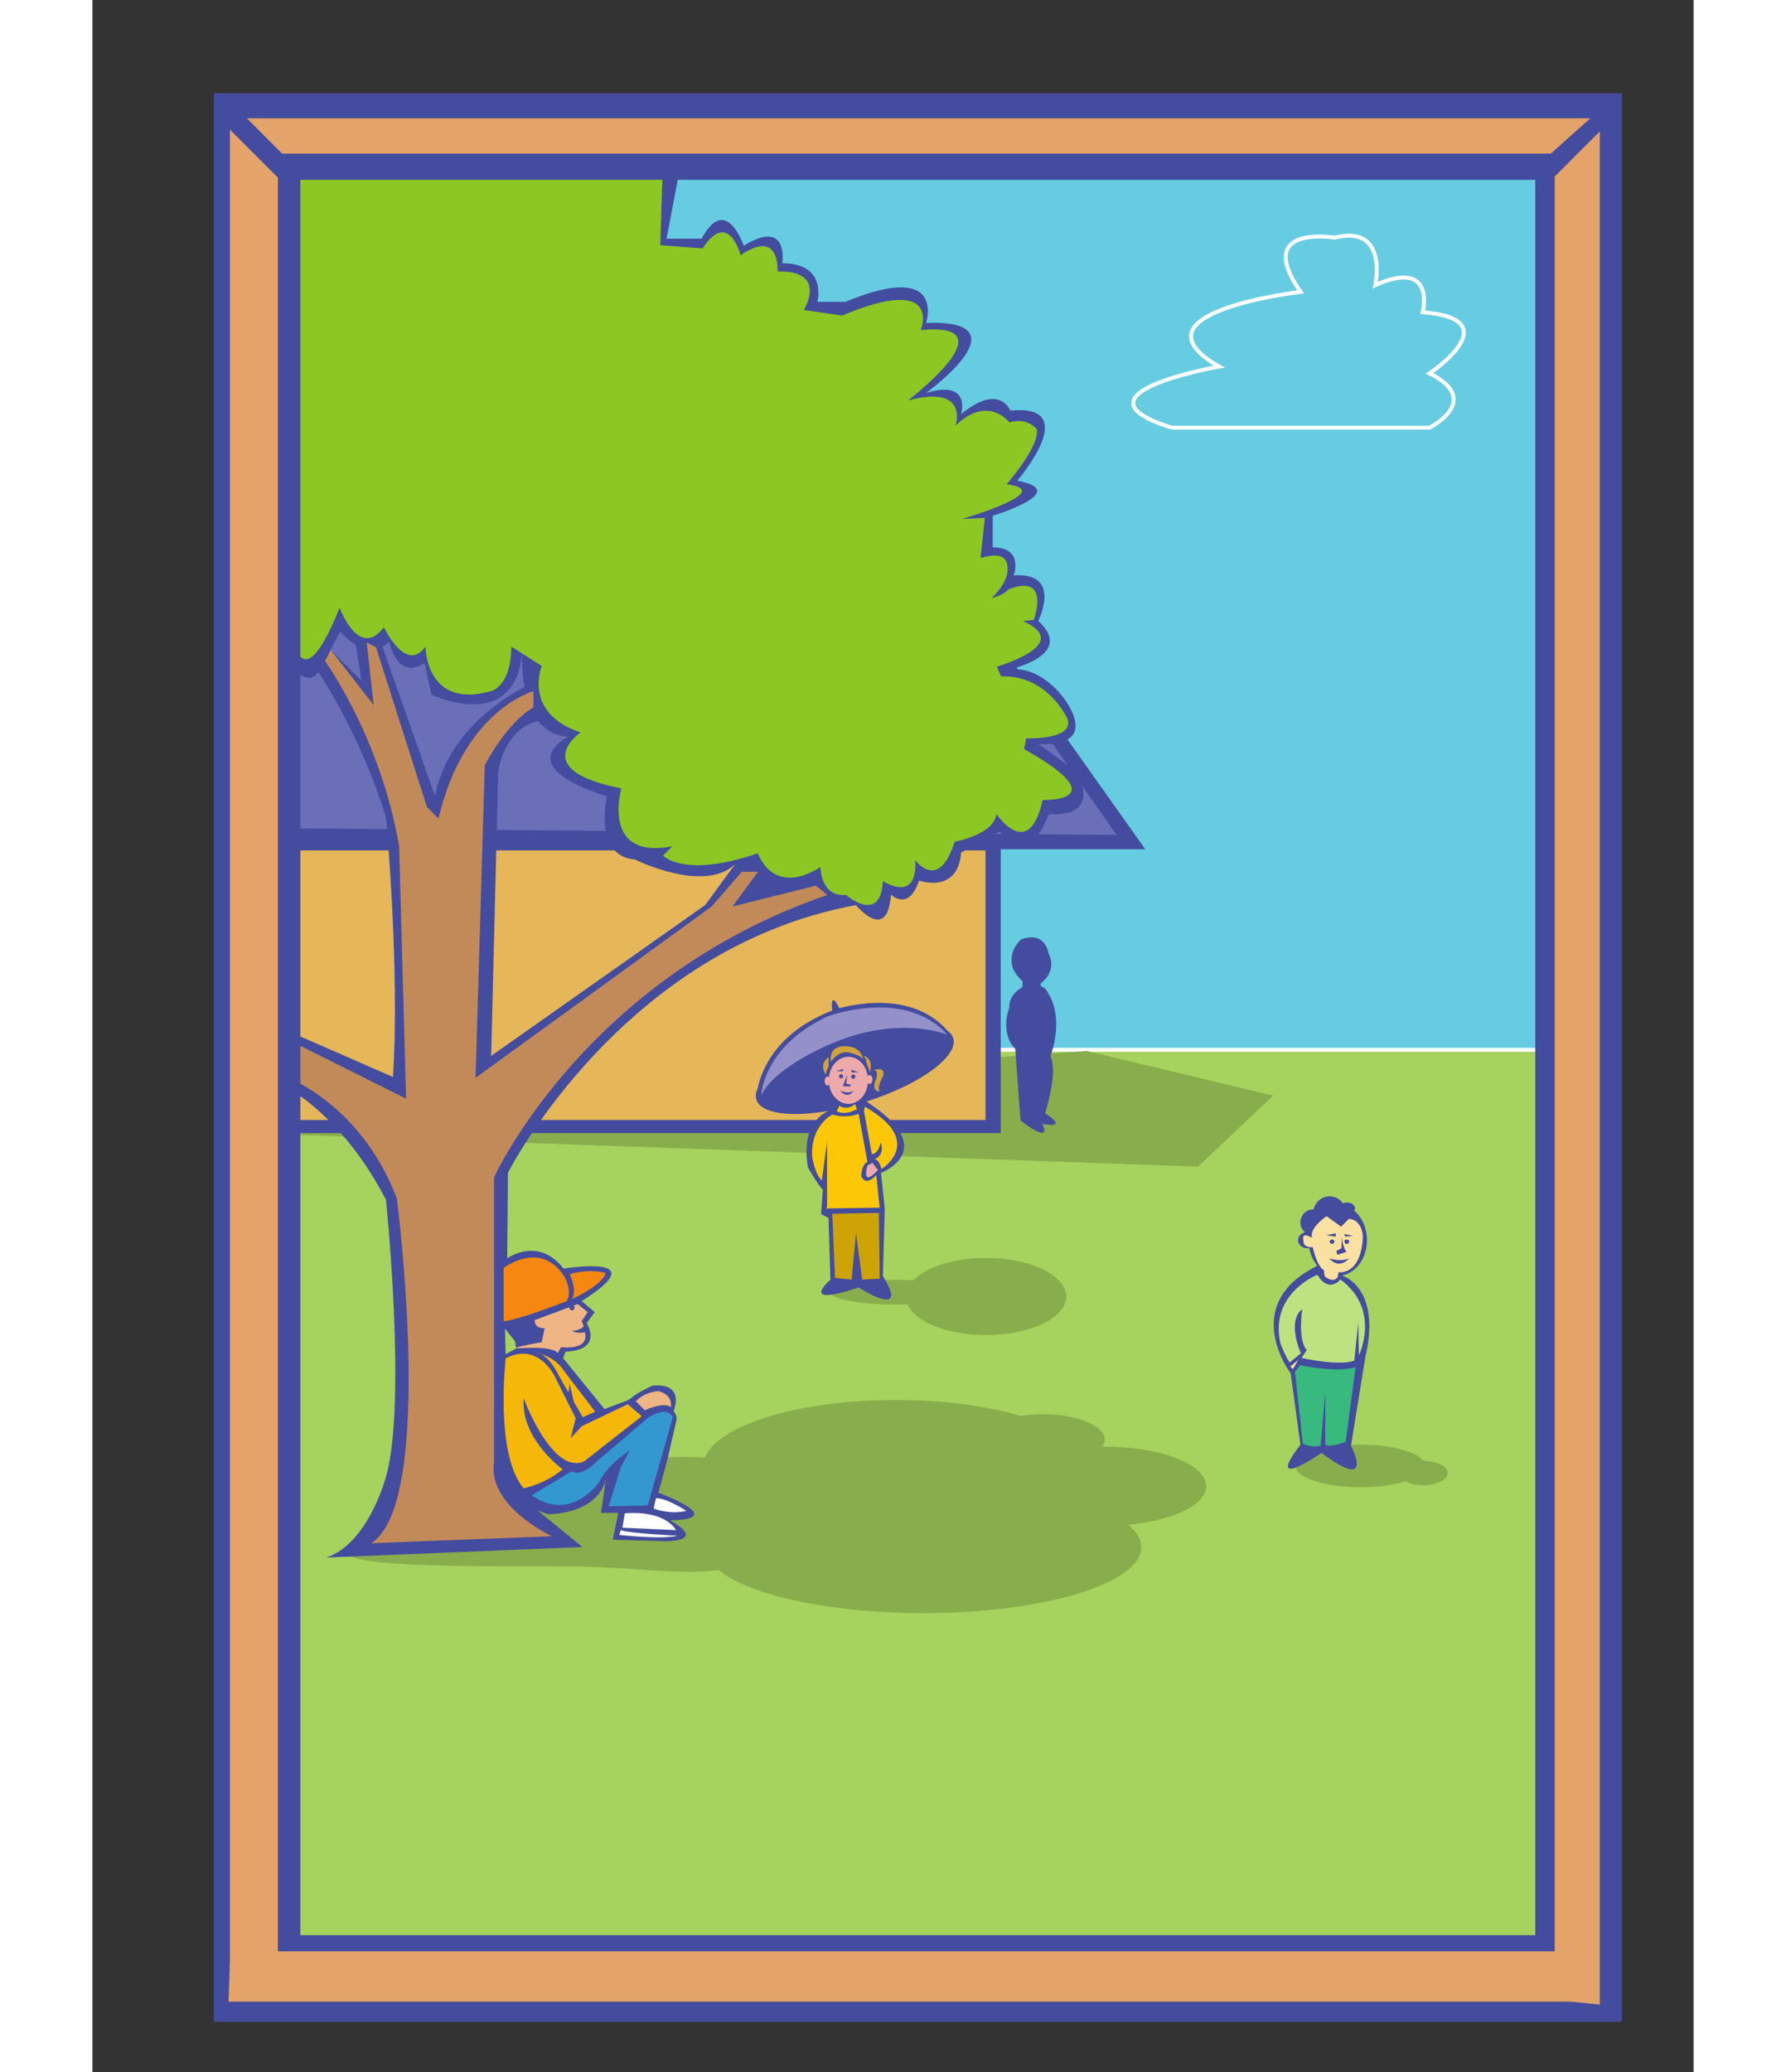 <?xml version="1.0" encoding="UTF-8"?>
<svg width="592.46" height="687.37" viewBox="0 0 612 792" xmlns="http://www.w3.org/2000/svg">
 <rect x="0" y="0" width="612" height="792" fill="#333333" stroke="none"/>
 <defs>
  <clipPath id="b">
   <path d="m75 749.95h485.15v-542.81h-485.15v542.81z"/>
  </clipPath>
  <clipPath id="a">
   <path d="m0 792h612v-792h-612v792z"/>
  </clipPath>
 </defs>
 <g transform="matrix(1.435 0 0 -1.435 -126.99 1083)">
  <g clip-path="url(#b)" fill="none" stroke="#fde17c" stroke-width="1.2">
   <g clip-path="url(#a)">
    <g transform="matrix(1.165 0 0 1.165 -5.211 -106.92)">
     <path d="m128.55 499.6h291.76v207.4h-291.76v-207.4z" fill="#65cce2" stroke="none"/>
     <path d="m420.31 287.95h-303.27v211.65h303.27v-211.65z" fill="#a6d35d" stroke="#fff" stroke-width=".9"/>
     <path d="m335.08,399.83c0,4.99-10.39,9.05-23.2,9.05-.19,0-.38-.02-.58-.02 .37.52.58,1.07.58,1.64 0,3.2-6.33,5.8-14.15,5.8-1.8,0-3.52-.15-5.11-.4-7.69,2.27-17.64,3.65-28.52,3.65-22.21,0-40.57-5.71-43.62-13.14-1.51.1-3.05.15-4.63.15-9.98,0-18.79-1.91-24.06-4.82-2.02.41-4.25.64-6.62.64-8.68,0-15.71-3.06-15.71-6.84 0-1.75 1.53-3.35 4.03-4.56-20.32-.78-35.11-3.17-35.11-6 0-3.46 22.81-3.48 50.1-3.48 14.1,0 26.11-2.03 35.11-.83 7.04-5.74 25.32-9.84 46.77-9.84 27.54,0 49.87,6.75 49.87,15.08 0,1.8-1.04,3.52-2.95,5.12 10.2.95 17.8,4.53 17.8,8.8" fill="#88ad4d" stroke="none"/>
     <path d="m384.74,405.63c-1.59,2.13-7.43,3.71-14.4,3.71-8.2,0-14.85-2.18-14.85-4.87s6.65-4.87 14.85-4.87c3.99,0 7.61.52 10.28,1.36 1.02-.55 2.48-.9 4.1-.9 3.07,0 5.56,1.25 5.56,2.78 0,1.54-2.48,2.78-5.54,2.79" fill="#88ad4d" stroke="none"/>
     <path d="m284.74,452.02c-7.35,0-13.67-2.09-16.59-5.1-1.24.07-2.53.1-3.87.1-8.35,0-15.12-1.27-15.12-2.83 0-1.57 6.77-2.84 15.12-2.84 .87,0 1.71.02 2.53.04 1.74-4 9.1-7 17.93-7 10.12,0 18.33,3.95 18.33,8.81 0,4.87-8.21,8.82-18.33,8.82" fill="#88ad4d" stroke="none"/>
     <path d="m122.6 480.32 210.62-7.42 17.17 16.23-42.68 10.21-25.98-1.86-159.13-17.16" fill="#88ad4d" stroke="none"/>
     <path d="m321.15 545.44-57.42 81.05h-146.04v-82.42h6.21v-63.52h164.2v64.89h33.05" fill="#434c9e" stroke="none"/>
     <path d="m119.24 483.55h165.39v61.64h-165.39v-61.64z" fill="#e5b758" stroke="none"/>
     <path d="m119.24 550.27v72.94h143.01l52.36-74.49-195.37 1.55" fill="#6a6fb8" stroke="none"/>
     <path d="m305.51 563.15-8.82 6.41s13.63-1.6 6.42 9.62c0 0-5.62 8.82-13.63 7.22 0 0 16.03 3.21 7.21 11.23 0 0 5.62 11.22-5.61 10.42 0 0 2.4 6.41-4.81 6.41v7.22s18.44 5.61 5.61 8.02c0 0 15.24 17.64-1.6 16.04 0 0-2.41 6.41-11.23-0.81 0 0 2.41 8.02-8.02 4.82 0 0 23.26 16.84 0 16.03 0 0 4.81 14.44-18.44 4.81h-6.41s2.4 8.82-8.02 8.82c0 0 1.6 10.43-8.82 4.01 0 0-4.01 12.03-9.63 1.61h-8.01l3.2 16.84-95.42-4.81 4.01-106.65c4.58-6.45 6.74-6.85 8.62-4.46 3.05-4.68 10.45-17.01 15.44-33.23 0 0 3.21-34.48 1.6-59.34l-25.66 11.23-1.6-12.03s14.43-5.61 25.66-27.26c0 0 4.81-46.51 0-63.35 0 0-4.01-15.23-13.63-18.44l58.53 2.41-17.64 14.43 0.45 50.52 0.18 20.6s25.93 51.34 79.56 61.19c0 0 7.21-8.82 8.01 2.4 0 0 4.01-4.01 6.42 3.21 0 0 8.82-3.21 9.62 6.41l8.82 4.81s6.42-8.82 11.23 4.01c0 0 12.03-1.6 6.41 9.63zm-170.6 27.88c0.65 1.32 1.36 2.74 2.21 4.19 0 0 1.43-1.83 3.55-3.03l1.27-8.2-7.03 7.04zm23.86-33.5-12.01 34.22c0.52 0.26 1.06 0.61 1.59 1.06 0 0 1.6-8.82 8.02-4.81l1.6-7.21s19.27-9.24 20.77 10.07c-0.09-1.67-0.13-4.91 0.47-8.31-4.58-2.4-17.79-10.48-20.44-25.02zm12.83-59.33 1.61 64.95s1.15 9.66 9.13 11.61c1.57-1.99 3.78-3.39 6.9-3.6 0 0-13.63-6.41 8.83-13.63 0 0-3.21-13.63 6.41-14.43 0 0 15.73-7.86 22.89-1.07l-6.85-9.35-48.92-34.48" fill="#434c9e" fill-rule="evenodd" stroke="none"/>
     <path d="m144.21 386.81 41.28 1.59s-14.82 6.88-13.23 16.94v65.09s20.64 45.52 76.21 64.57l-2.64 2.12-19.06-4.76 5.83 7.93h-3.71l-6.88-7.93-53.98-39.17 2.11 71.45s4.77 9.53 11.12 13.23v3.71s-15.88-4.24-21.7-29.11l-2.65 2.64-11.64 36.52-2.12 1.06 1.59-14.29-9.83 12.63-1.28-2.58s12.7-17.46 16.93-42.33l1.59-57.69-28.58 14.29-1.06-8.47s18.53-5.29 27.52-28.58c0 0 9-69.33-5.82-78.86" fill="#c38a59" stroke="none"/>
     <path d="m201.37 559.35s-4.76-16.41 11.64-13.23l-2.11-2.12s4.76-5.29 21.7 0.53c0 0 3.17-10.06 14.29-3.18 0 0-0.01-6.88 5.82-6.35 0 0 7.93-6.88 8.46 3.18 0 0 7.94-5.3 7.41 4.76 0 0 5.3-7.41 9 4.24 0 0 9 1.58 9.53 6.34 0 0 7.41-11.11 10.58 3.18 0 0 17.47-0.53-4.23 11.64l0.45 2.47s11.2-0.45 9.43 4.47c0 0-4.5 10.12-15.14 9.68l-0.99 2.23s17.9 5.1 5.96 10.43l2.48 0.24s4.04 10.93-5.89 6.96c0 0-0.32-1-3.79-1.99 0 0 3.16 2.74 3.66 5.89 0.04 0.27 0.06 0.54 0.06 0.81 0 3.47-2.72 3.49-6.19 2.49l0.98 9.18-5.21-0.25s22.08 6.42 10.17 7.94c0 0 7.64 8.61 6.9 12.58 0 0-2.05 2.8-6.27 1.56 0 0-4.85 6.46-12.29-0.74 0 0 3.21 9.51-10.88 5.75 0 0 23.79 18.08 2.94 16.09 0 0 5.1 13.01-17.98 3.33l-8.77 1.26s5.64 9.08-6.01 8.81c0 0 0.69 9.98-8.44 3.73 0 0-2.78 10.63-8.69 1.54l-9.68 0.74 0.56 17.75-89.54 0.66-3.21-104.46 7.47 1.26s1.27-23.43 11.4 1.9c0 0 4.43-12.03 10.13-4.44 0 0 5.06-10.76 9.5-4.43 0 0 0-14.56 15.19-10.13 0 0 4.44 1.27 4.44 10.13l6.96-4.43s-4.43-10.77 8.87-15.2c0 0-12.37-8.51 9.33-12.8" fill="#8cc724" stroke="none"/>
     <path d="m420.22 718.28h-312.04v-440.87h321.94v440.87h-9.9zm-9.9-19.8v-401.27h-282.34v401.27h282.34" fill="#434c9e" stroke="none"/>
     <path d="m422.89 712.54h-307.14l8.06-8.07h290.05l9.03 8.07" fill="#e4a369" stroke="none"/>
     <path d="m111.87 709.96 10.97-10.97v-408.61l-10.97-1.14v420.72" fill="#e4a369" stroke="none"/>
     <path d="m414.76 699.24 10.32 10.33v-428.24l-10.32 1.068v416.84" fill="#e4a369" stroke="none"/>
     <path d="m133.81 293.51h284.03l2.242-11.5h-308.52l0.391 11.5" fill="#e4a369" stroke="none"/>
     <path d="m197.5,417.47-9.44,11.64 .54,1.47c8.78.42 4.85,6.54 4.85,6.54l1.83,2.52-2.98,2.51c17.39,10.99-4.13,7.43-4.13,7.43-6.45,8.16-14.06,1.54-14.06,1.54l-.44-50.52c3.69-5.2 11.08-7.2 11.08-7.2 13.14.66 13.27,9.16 13.27,9.16l-1.32-8.81h3.95l-1.23-6.14 12.25-.37c9.51.37.77,4.79.77,4.79 13.96.23-2.6,6.32-2.6,6.32l1.97,7.22 2.23,9.65c0,0-.08.98-.73,1.83 0,0 2.81,6.42-4.76,5.79 0,0-3.65-1.59-4.93-2.87l-.91-.55-5.21-1.95" fill="#434c9e" fill-rule="evenodd" stroke="none"/>
     <path d="m192.99 435.06s1.67-4.06-5.43-3.44l-0.75-1.37s-0.42 1.6-8.47 1.15c-4.12-0.23 4.81 1.37 4.81 1.37l0.68 3.2s-2.29-0.22-2.29 1.84l9.85 3.66 2.28-1.83-1.37-2.06 0.46-1.15s-0.48-0.92-2.67-1.1c0 0 1.41-0.73 2.9-0.27" fill="#efb584" fill-rule="evenodd" stroke="none"/>
     <path d="m174.45 437.58v12.13s8.47 6.63 13.96-2.06c0 0 1.83-3.21 0.46-5.5 0 0-11.67-4.57-14.42-4.57" fill="#f68711" fill-rule="evenodd" stroke="none"/>
     <path d="m189.56 448.33s1.83-3.89 0.45-5.72c0 0 6.87 2.98 7.78 5.95 0 0-3.2 1.15-8.23-0.23" fill="#f68711" fill-rule="evenodd" stroke="none"/>
     <path d="m174.93 429.06s-2.54-21.92 4.1-29.7c0 0 4.8 0.91 8.92 4.34 0 0-9.61 6.87-8.92 16.25 0 0 4.35-11.9 10.07-14.42 0 0 2.74-1.14 4.35 0.46l12.58 9.84-3.2 2.75-10.53-5.03-2.52-2.75 1.15 4.58-4.81 9.61s-3.8 7.99-11.19 4.07" fill="#f6b808" fill-rule="evenodd" stroke="none"/>
     <path d="m181.5 430.39s4.47-0.54 6.76-4.2l7.13-9.33-2.86-1.25-5.55 9.66s-2.28 5.12-5.48 5.12" fill="#f6b808" fill-rule="evenodd" stroke="none"/>
     <path d="m204.66 419.27 2.06-2.06s4.58 2.06 5.95 0.68c0 0 0.69 2.75-2.75 3.67 0 0-2.97 0-5.26-2.29" fill="#efb584" fill-rule="evenodd" stroke="none"/>
     <path d="m180.86 397.75 9.15 5.5s1.83-1.6 5.5 2.06l12.13 10.3s4.12 2.74 5.49 0l-5.72-20.15-8.93-0.22 2.75 8.92 2.06 3.89s-5.04-3.2-6.87-7.09c0 0-6.41-9.61-15.56-3.21" fill="#3398d0" fill-rule="evenodd" stroke="none"/>
     <path d="m202.16 393.64-0.55-3.29 12.25-0.55s-2.19 4.57-11.7 3.84" fill="#fff" fill-rule="evenodd" stroke="none"/>
     <path d="m209.29 397.11-0.55-2.37s3.48-1.47 7.5-0.55c0 0-4.39 2.92-6.95 2.92" fill="#fff" fill-rule="evenodd" stroke="none"/>
     <path d="m190.64,418.51-1.1,4.75-.36-3.11 1.46-1.64" fill="#434c9e" fill-rule="evenodd" stroke="none"/>
     <path d="m201.24 389.8-0.36-1.1s9.69-1.1 13.35-0.18c0 0-11.34 0.55-12.99 1.28" fill="#fff" fill-rule="evenodd" stroke="none"/>
     <path d="m190.68,440.66c0-.34-.27-.62-.61-.62s-.61.28-.61.62c0,.33.27.6.61.6s.61-.27.61-.6" fill="#434c9e" fill-rule="evenodd" stroke="none"/>
     <path d="m277.24,502.29c-.21.65-.66,1.22-1.32,1.68-9.18,10.54-25.9,4.79-25.9,4.79-13.16-5.01-16.58-13.66-17.48-17.95-.44-.93-.56-1.8-.31-2.59 1-3.2 7.74-4.09 16.42-2.59-2.61-1.31-6.01-4.61-4.64-12.88 0,0 2.15-3.86 3.43-5.15l-.42-5.57 1.71-.86 .43-14.15c0,0-7.68-6.47 6.46-1.76 0,0 11.97-7.67 5.54,2.62l.43,15.43-.86,8.15c0,0 12.44,4.72-.85,14.58l-2.46,1.75c12.27,3.89 21.11,10.35 19.82,14.5" fill="#434c9e" stroke="none"/>
     <path d="m249.6,462.12 10.64.2 .2-15.05-4.01-.2-1.41,10.63-1-10.63-3.81.4-.61,14.65" fill="#cea305" stroke="none"/>
     <path d="m248.2 463.32 12.24 0.2-0.8 7.43s-2.41-2.81-3.41-0.2c0 0 0 2.61 1.4 3.21l-2.01 11.03s-2.4-1.2-6.02-0.2c0 0-5.01-2.4-4.61-9.63 0 0 0.6-4.01 2.21-5.42l1.2 8.83v-14.85" fill="#fbc707" stroke="none"/>
     <path d="m259.24 474.56s1 0.2 1.6-2.21c0 0 10.24 6.22-3.81 14.25l-0.2-1 1.8-9.84s1.41-0.2 2.01 2.61c0 0 1.21-2.61-1.4-3.81" fill="#fbc707" stroke="none"/>
     <path d="m258.83 473.76s0.51-0.92 1.21-1.61c0 0-3.81-4.41-2.41 1.01l1.2 0.6" fill="#eaa" stroke="none"/>
     <path d="m257.77 492.63c0-2.98-2.01-5.39-4.49-5.39s-4.49 2.41-4.49 5.39c0 2.97 2.01 5.38 4.49 5.38s4.49-2.41 4.49-5.38" fill="#eaa" stroke="none"/>
     <path d="m250.61 485.6s1.4-1.21 4.61 0.4l-0.4 1.2s-1.6-1.6-3.61-0.4l-0.6-1.2" fill="#fbc707" stroke="none"/>
     <path d="m233.35 489.21s0.4 11.23 15.25 18.06c0 0 17.66 6.62 27.29-4.22 0 0-10.43 4.42-25.48-1.6 0 0-13.85-5.42-17.06-12.24" fill="#9490c9" stroke="none"/>
     <path d="m251.41 508.67s-2.41 5.42-1.81-0.4l1.81 0.4" fill="#434c9e" stroke="none"/>
     <path d="m252.1,493.56c0-.27-.22-.49-.49-.49-.26,0-.48.22-.48.49s.22.48.48.48c.27,0 .49-.21.49-.48" fill="#434c9e" stroke="none"/>
     <path d="m254.87,493.46c0-.27-.22-.48-.49-.48s-.48.21-.48.48 .21.49.48.49 .49-.22.49-.49" fill="#434c9e" stroke="none"/>
     <path d="m252.99,493.96-.2-2.11 .97-.19v-.45l-1.74.06 .97,2.69" fill="#434c9e" stroke="none"/>
     <path d="m251.32 490.31s1.6-0.9 3.14-0.13c0 0-1.35-2.05-3.14 0.13" fill="#434c9e" stroke="none"/>
     <path d="m250.49,494.73 1.6.52-.13-.58-1.47.06" fill="#434c9e" stroke="none"/>
     <path d="m253.95,495.05v-.57l1.66-.07-1.66.64" fill="#434c9e" stroke="none"/>
     <path d="m253.26 499.01s2.7-0.52 3.34-1.61c0 0-0.13 3.02-4.11 3.02 0 0-3.78 0.32-3.2-3.59 0 0 1.54 2.56 3.97 2.18" fill="#cfa43d" stroke="none"/>
     <path d="m248.82,497.96c0,0-.19-1.35 0-1.99 0,0-.71-1.41-.71-2.05 0,0-1.79,2.37.71,4.04" fill="#cfa43d" stroke="none"/>
     <path d="m256.64,498.26c.73-.29 2.29-.72 1.58-3.76l-.94,2.48 .09.36-.73.92" fill="#cfa43d" stroke="none"/>
     <path d="m249.13,492.45c0-.55-.28-1.01-.64-1.01-.35,0-.64.46-.64,1.01 0,.56.29,1.02.64,1.02 .36,0 .64-.46.64-1.02" fill="#eaa" stroke="none"/>
     <path d="m258.78,492.82c0-.56-.29-1.01-.64-1.01-.36,0-.65.45-.65,1.01s.29,1.01.65,1.01c.35,0 .64-.45.64-1.01" fill="#eaa" stroke="none"/>
     <path d="m366.27,447.92c0,.04-.01.08-.01.12 3.16.65 5.58,3.99 5.58,8.04 0,3.9-2.24,7.16-5.23,7.97-.61,1.21-1.86,2.05-3.31,2.05-1.8,0-3.29-1.28-3.64-2.97h-.07c-1.64,0-2.97-1.34-2.97-3 0-.9.4-1.7 1.02-2.25-.89-.2-1.55-.93-1.55-1.8 0-1.02.92-1.85 2.04-1.85 .18,0 .35.03.51.06 .33-1.8 1.15-3.38 2.28-4.52-.06-.25.07.83.03.56-.29.66-.62-.18-.62-.18-17.81-8.91-5.94-24.5-5.94-24.5l2.23-16.33c-8.54-11.13 4.83-1.86 4.83-1.86 12.46-9.35 6.73,1.65 6.73,1.65l3.29,20.25c3.71,15.96-5.2,18.56-5.2,18.56" fill="#434c9e" stroke="none"/>
     <path d="m355.37 425.99 1.2 1.51s8.45-1.81 12.67-0.45l-2.26-17.04s-3.17-1.35-4.68-0.75v11.91l-1.05-12.06s-1.96-0.6-4.07 0.45l-1.81 16.43" fill="#38b97d" stroke="none"/>
     <path d="m356.88 429.16s8.74-1.96 12.06-0.6l0.9 8.74 0.15-7.54s5.13 10.41-4.22 17.34c0 0-2.56-3.32-5.28 1.06 0 0-11-4.23-8.44-15.68 0 0 1.06-2.87 2.11-4.37l2.57 2.11s-3.32 7.23 0.3 10.1c0 0-1.06-7.24 1.05-9.35l-1.2-1.81" fill="#bde380" stroke="none"/>
     <path d="m362 449.21 0.15-1.36s1.96-1.81 3.02-0.15l0.15 1.06s5.12-0.91 5.58 7.99c0 0 0 3.92-3.17 4.22l-1.81-1.81-3.31 2.41s-4.07-2.71-3.32-4.97c0 0-2.56 1.66-1.96-0.61 0 0-0.3-1.65 2.11-1.5 0 0 0.89-4.34 2.56-5.28" fill="#fae1a1" stroke="none"/>
     <path d="m356.12,428.71-1.2-2.11-.61.6 1.81,1.51" fill="#fae1a1" stroke="none"/>
     <path d="m364.4,455.74c0-.28-.24-.51-.55-.51-.3,0-.54.23-.54.51s.24.51.54.51c.31,0 .55-.23.55-.51" fill="#434c9e" stroke="none"/>
     <path d="m367.77,455.74c0-.28-.25-.51-.55-.51s-.55.23-.55.51 .25.51.55.51 .55-.23.55-.51" fill="#434c9e" stroke="none"/>
     <path d="m366.03,456.92c0,0 .2-2.1 1.09-3.53l-2.06-.64-.23.88 1.15.56c0,0 .15,1.68.05,2.73" fill="#434c9e" stroke="none"/>
     <path d="m363.21 451.92s2.56-0.9 4.52 0c0 0-2.11-2.71-4.52 0" fill="#434c9e" stroke="none"/>
     <path d="m362.45,457.2 2.26.45v-.75l-2.26.3" fill="#434c9e" stroke="none"/>
     <path d="m366.68,457.5 .15-.6 1.8.15-1.95.45" fill="#434c9e" stroke="none"/>
     <path d="m258.82,494.89c0,0 3.16,1.18 2.37-1.32 0,0-1.45-2.51-.79-3.56 0,0-2.11.13-.79,2.9 0,0 .79,2.37-.79,1.98" fill="#cfa43d" stroke="none"/>
     <path d="m369.1,463.41c0-.71-.82-1.29-1.83-1.29-1,0-1.82.58-1.82,1.29s.82,1.28 1.82,1.28c1.01,0 1.83-.57 1.83-1.28" fill="#434c9e" stroke="none"/>
     <path d="m327.18 641.83h58.96s12.41 6.2 0 12.41c0 0 18.62 12.41-1.55 13.97 0 0 3.1 12.41-10.86 6.2 0 0 3.1 13.97-9.31 10.86 0 0-18.62 3.11-7.76-12.41 0 0-40.35-4.65-18.62-17.07 0 0-35.69-6.21-10.86-13.96z" fill="none" stroke="#fff" stroke-width=".9"/>
     <path d="m177.34,431.32-.3,1.66-2.27,2.87 .14-5.83 2.43,1.3" fill="#a6d35d" stroke="none"/>
     <path d="m295.06,517.25c0,.47 0,.93.01,1.37" fill="#434c9e" stroke="none"/>
     <path d="m292.64,483.43c0,0 7.28-5.76 5-.75 0,0 6.38-1.37.61,2.42 0,0 3.04,9.41 1.21,13.05 0,0 3.76,9.28-1.36,15.63 0,0-1.52.31-.61,1.22 0,0 3.64,2.58 1.52,6.67 0,0-.61,5.16-6.22,3.19 0,0-3.34-2.73-1.82-6.83 0,0 .91-1.82 2.12-2.73v-1.37c0,0-3.19-1.51-3.03-4.7 0,0-2.28-5.61 1.36-9.41l1.22-16.39" fill="#434c9e" stroke="none"/>
    </g>
   </g>
  </g>
 </g>
</svg>
